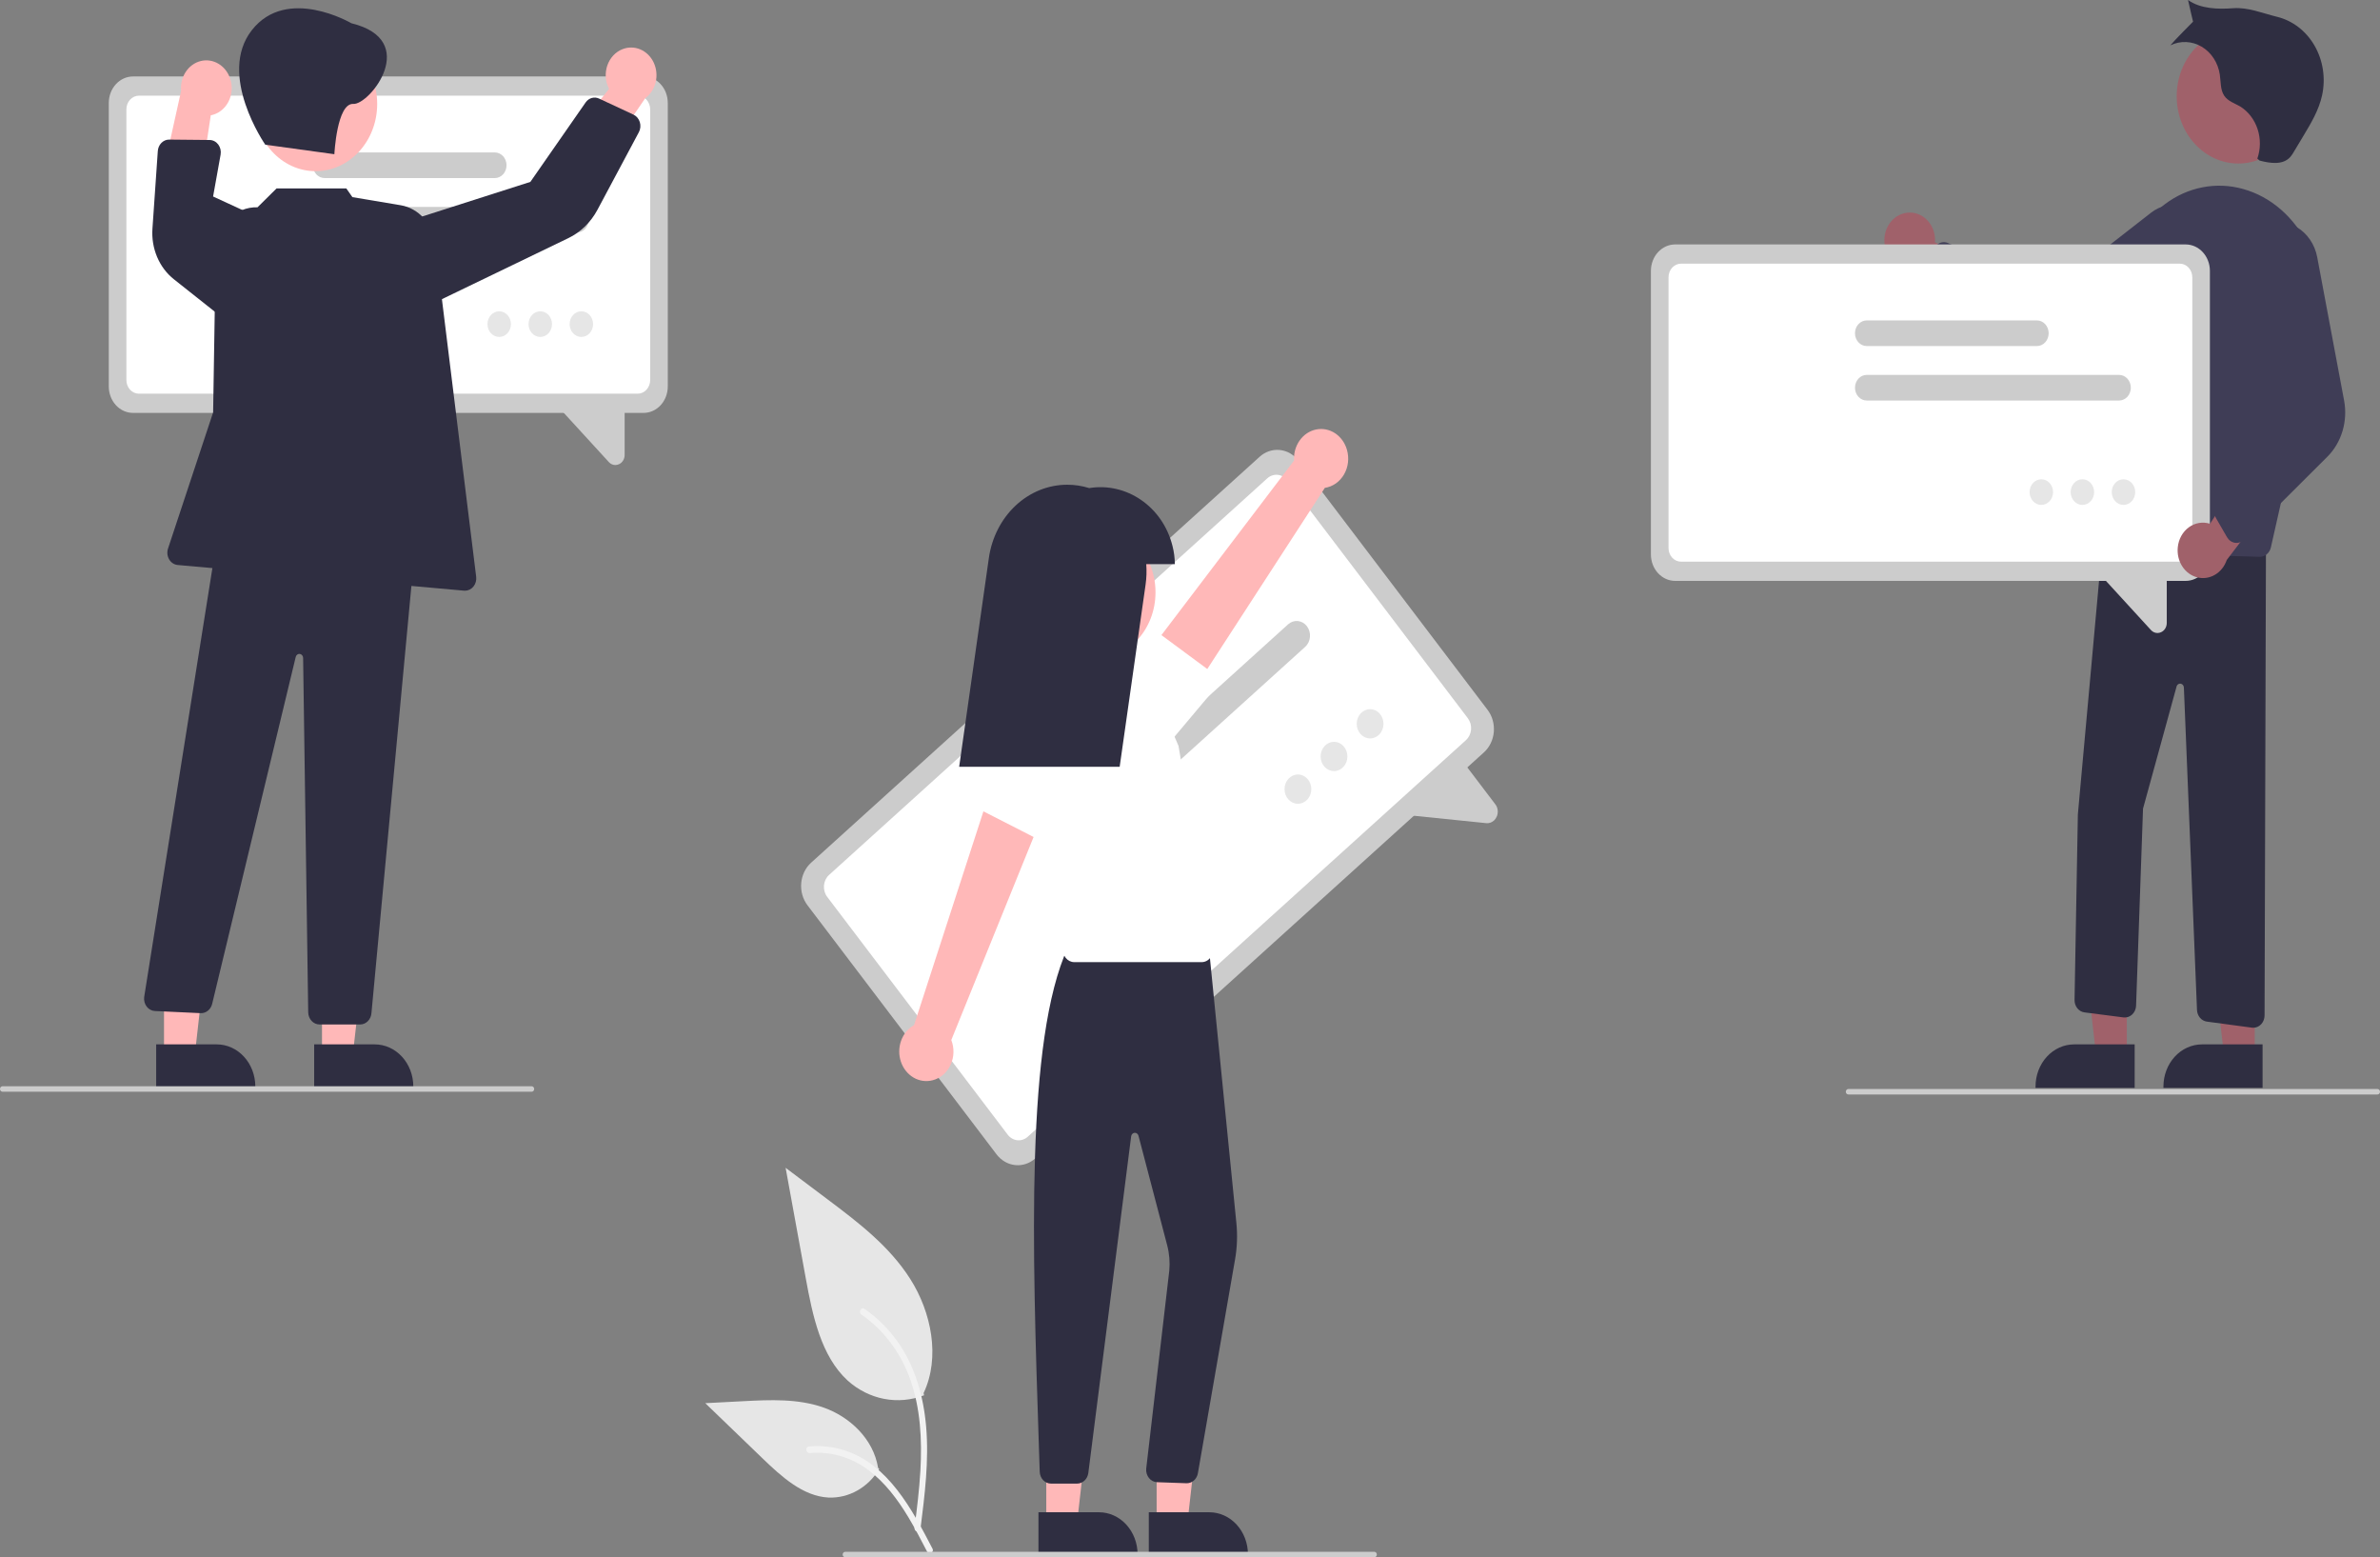 <svg width="558" height="365" viewBox="0 0 558 365" fill="none" xmlns="http://www.w3.org/2000/svg">
<rect x="0" y="0" width="558" height="365" fill="#808080" stroke="none"/>
<g clip-path="url(#clip0_4_11)">
<path d="M216.646 327.032C213.644 328.184 210.42 328.472 207.286 327.87C204.152 327.267 201.212 325.793 198.751 323.591C192.483 317.848 190.518 308.386 188.919 299.626L184.19 273.713L194.092 281.156C201.212 286.508 208.493 292.032 213.424 299.785C218.354 307.537 220.506 318.12 216.545 326.509" fill="#E6E6E6"/>
<path d="M215.8 358.404C216.802 350.435 217.833 342.364 217.13 334.31C216.505 327.157 214.506 320.17 210.436 314.442C208.276 311.407 205.647 308.807 202.669 306.758C201.892 306.223 201.177 307.566 201.95 308.099C207.105 311.655 211.091 316.906 213.336 323.095C215.814 329.978 216.212 337.48 215.785 344.791C215.527 349.212 214.979 353.604 214.428 357.991C214.384 358.189 214.411 358.398 214.504 358.576C214.596 358.753 214.746 358.886 214.925 358.947C215.107 359 215.301 358.973 215.464 358.872C215.628 358.77 215.749 358.602 215.8 358.404Z" fill="#F2F2F2"/>
<path d="M206.147 344.303C204.86 346.439 203.09 348.178 201.008 349.351C198.926 350.524 196.602 351.092 194.261 351C188.244 350.688 183.228 346.104 178.712 341.752L165.356 328.879L174.196 328.417C180.553 328.085 187.074 327.775 193.128 329.915C199.183 332.055 204.767 337.205 205.874 344.046" fill="#E6E6E6"/>
<path d="M218.632 362.985C213.809 353.668 208.214 343.313 198.216 340.003C195.437 339.086 192.522 338.757 189.629 339.035C188.717 339.121 188.945 340.655 189.855 340.569C194.704 340.13 199.544 341.528 203.559 344.527C207.423 347.398 210.432 351.39 212.978 355.623C214.538 358.216 215.935 360.918 217.332 363.618C217.779 364.48 219.084 363.858 218.632 362.985V362.985Z" fill="#F2F2F2"/>
<path d="M347.92 176.336L242.756 271.483C241.433 272.678 239.73 273.25 238.021 273.076C236.311 272.901 234.735 271.993 233.638 270.551L189.306 212.162C188.212 210.717 187.688 208.858 187.848 206.992C188.008 205.126 188.839 203.405 190.16 202.207L295.323 107.06C296.647 105.866 298.35 105.293 300.059 105.468C301.769 105.643 303.345 106.55 304.442 107.992L348.773 166.382C349.868 167.826 350.392 169.686 350.232 171.552C350.072 173.418 349.241 175.139 347.92 176.336Z" fill="#CCCCCC"/>
<path d="M343.706 173.471L240.96 266.431C240.278 267.046 239.401 267.341 238.52 267.251C237.639 267.161 236.827 266.694 236.262 265.951L193.934 210.2C193.371 209.456 193.101 208.498 193.183 207.537C193.265 206.576 193.694 205.689 194.374 205.072L297.12 112.113C297.802 111.497 298.679 111.202 299.56 111.292C300.441 111.382 301.253 111.85 301.818 112.593L344.145 168.343C344.709 169.087 344.979 170.045 344.897 171.007C344.814 171.968 344.386 172.854 343.706 173.471Z" fill="white"/>
<path d="M348.442 192.931L327.31 190.771L342.435 177.777L350.582 188.508C350.9 188.918 351.097 189.422 351.148 189.956C351.198 190.49 351.1 191.028 350.866 191.5C350.712 191.82 350.502 192.104 350.248 192.336C349.998 192.561 349.709 192.729 349.399 192.831C349.09 192.933 348.764 192.967 348.442 192.931Z" fill="#CCCCCC"/>
<path d="M306.005 151.61L254.027 198.637C253.71 198.924 253.344 199.14 252.95 199.273C252.556 199.406 252.142 199.453 251.731 199.411C251.321 199.369 250.922 199.239 250.557 199.029C250.192 198.818 249.869 198.532 249.606 198.185C249.343 197.839 249.145 197.439 249.023 197.009C248.902 196.579 248.859 196.127 248.898 195.678C248.936 195.23 249.055 194.795 249.247 194.397C249.44 193.999 249.703 193.646 250.02 193.359L301.997 146.332C302.315 146.045 302.681 145.829 303.075 145.696C303.469 145.563 303.883 145.516 304.294 145.558C304.704 145.6 305.103 145.73 305.468 145.94C305.832 146.151 306.156 146.437 306.419 146.784C306.682 147.13 306.88 147.53 307.001 147.96C307.123 148.39 307.166 148.842 307.127 149.291C307.089 149.739 306.97 150.174 306.777 150.572C306.585 150.97 306.322 151.323 306.005 151.61Z" fill="#CCCCCC"/>
<path d="M280.566 155.705L245.512 187.421C244.871 188.001 244.045 188.279 243.216 188.194C242.386 188.11 241.622 187.669 241.091 186.969C240.559 186.269 240.304 185.367 240.382 184.462C240.459 183.557 240.863 182.723 241.504 182.143L276.559 150.427C277.2 149.847 278.026 149.569 278.855 149.653C279.684 149.738 280.449 150.179 280.98 150.879C281.512 151.579 281.767 152.48 281.689 153.386C281.611 154.291 281.208 155.125 280.566 155.705Z" fill="#CCCCCC"/>
<path d="M226.25 220.568C231.669 220.568 236.062 215.773 236.062 209.857C236.062 203.941 231.669 199.145 226.25 199.145C220.83 199.145 216.437 203.941 216.437 209.857C216.437 215.773 220.83 220.568 226.25 220.568Z" fill="white"/>
<path d="M304.303 188.386C306.037 188.386 307.443 186.851 307.443 184.958C307.443 183.065 306.037 181.53 304.303 181.53C302.568 181.53 301.163 183.065 301.163 184.958C301.163 186.851 302.568 188.386 304.303 188.386Z" fill="#E6E6E6"/>
<path d="M312.764 180.73C314.498 180.73 315.904 179.195 315.904 177.302C315.904 175.409 314.498 173.875 312.764 173.875C311.03 173.875 309.624 175.409 309.624 177.302C309.624 179.195 311.03 180.73 312.764 180.73Z" fill="#E6E6E6"/>
<path d="M321.225 173.075C322.96 173.075 324.365 171.54 324.365 169.647C324.365 167.754 322.96 166.219 321.225 166.219C319.491 166.219 318.085 167.754 318.085 169.647C318.085 171.54 319.491 173.075 321.225 173.075Z" fill="#E6E6E6"/>
<path d="M271.179 357.016L278.387 357.015L281.816 326.663L271.177 326.663L271.179 357.016Z" fill="#FFB8B8"/>
<path d="M269.34 354.447L283.536 354.446H283.537C284.725 354.446 285.901 354.702 286.999 355.198C288.097 355.694 289.094 356.422 289.934 357.339C290.774 358.256 291.441 359.344 291.895 360.543C292.35 361.741 292.584 363.025 292.584 364.322V364.643L269.34 364.644L269.34 354.447Z" fill="#2F2E41"/>
<path d="M245.307 357.016L252.516 357.015L255.945 326.663L245.306 326.663L245.307 357.016Z" fill="#FFB8B8"/>
<path d="M243.469 354.447L257.665 354.446H257.665C258.853 354.446 260.03 354.702 261.128 355.198C262.225 355.694 263.223 356.422 264.063 357.339C264.903 358.256 265.569 359.344 266.024 360.543C266.478 361.741 266.712 363.025 266.712 364.322V364.643L243.469 364.644L243.469 354.447Z" fill="#2F2E41"/>
<path d="M252.541 347.729H252.54L246.41 347.727C245.724 347.73 245.064 347.44 244.571 346.92C244.077 346.4 243.789 345.691 243.767 344.943L243.574 339.088C242.024 292.27 240.422 243.858 250.346 222.098L250.424 221.927L283.28 220.629L289.877 286.684C290.158 289.502 290.055 292.349 289.571 295.134L280.851 345.295C280.733 345.975 280.395 346.586 279.899 347.017C279.403 347.448 278.781 347.67 278.148 347.643L271.262 347.399C270.902 347.384 270.548 347.288 270.223 347.117C269.897 346.947 269.607 346.706 269.37 346.409C269.133 346.112 268.955 345.765 268.845 345.389C268.735 345.014 268.697 344.618 268.733 344.226L274.142 297.832C274.326 295.83 274.16 293.808 273.651 291.873L266.924 266.202C266.869 265.99 266.748 265.805 266.582 265.678C266.416 265.552 266.216 265.491 266.014 265.506C265.812 265.522 265.622 265.613 265.474 265.763C265.326 265.914 265.23 266.116 265.202 266.334L255.162 345.238C255.072 345.927 254.757 346.558 254.276 347.016C253.795 347.473 253.179 347.726 252.541 347.729Z" fill="#2F2E41"/>
<path d="M256.47 154.589C264.446 154.589 270.912 147.53 270.912 138.824C270.912 130.117 264.446 123.059 256.47 123.059C248.495 123.059 242.029 130.117 242.029 138.824C242.029 147.53 248.495 154.589 256.47 154.589Z" fill="#FFB8B8"/>
<path d="M281.74 225.505H251.857C251.477 225.505 251.102 225.416 250.756 225.243C250.411 225.071 250.104 224.819 249.855 224.506C249.607 224.192 249.423 223.824 249.317 223.426C249.21 223.028 249.184 222.609 249.239 222.199L250.715 211.161L242.046 185.131C241.151 182.444 240.818 179.572 241.072 176.726C241.327 173.881 242.161 171.133 243.515 168.685C244.869 166.237 246.707 164.152 248.896 162.581C251.084 161.01 253.567 159.993 256.163 159.606C259.86 159.043 263.626 159.788 266.908 161.73C270.19 163.672 272.816 166.71 274.402 170.4L276.307 174.823L284.342 222.09C284.413 222.507 284.399 222.936 284.301 223.346C284.203 223.756 284.023 224.138 283.775 224.464C283.526 224.789 283.215 225.052 282.864 225.232C282.512 225.412 282.129 225.505 281.74 225.505H281.74Z" fill="white"/>
<path d="M218.657 253.193C219.557 252.965 220.399 252.524 221.126 251.902C221.853 251.28 222.446 250.492 222.863 249.592C223.28 248.693 223.512 247.705 223.542 246.697C223.571 245.69 223.398 244.687 223.034 243.761L246.32 186.332L233 182.669L214.299 240.272C212.914 241.042 211.835 242.34 211.268 243.92C210.7 245.5 210.684 247.253 211.221 248.845C211.758 250.438 212.812 251.76 214.182 252.561C215.553 253.363 217.145 253.587 218.657 253.193H218.657Z" fill="#FFB8B8"/>
<path d="M243.168 196.602L230.213 189.982C229.844 189.794 229.517 189.521 229.254 189.182C228.99 188.844 228.797 188.447 228.687 188.019C228.577 187.591 228.552 187.143 228.615 186.704C228.678 186.265 228.827 185.846 229.052 185.475L236.925 172.495C237.819 170.443 239.422 168.862 241.383 168.098C243.343 167.333 245.501 167.449 247.384 168.418C249.266 169.387 250.72 171.132 251.427 173.269C252.133 175.407 252.035 177.763 251.153 179.821L247.082 194.689C246.965 195.114 246.766 195.507 246.497 195.841C246.229 196.175 245.898 196.442 245.526 196.624C245.155 196.805 244.752 196.898 244.345 196.894C243.938 196.89 243.536 196.791 243.168 196.602H243.168Z" fill="white"/>
<path d="M315.793 105.41C316.075 106.37 316.159 107.386 316.042 108.386C315.925 109.386 315.608 110.345 315.114 111.197C314.62 112.049 313.962 112.772 313.184 113.316C312.406 113.86 311.529 114.211 310.614 114.344L277.352 165.588L267.649 154.973L303.395 107.941C303.292 106.247 303.76 104.571 304.713 103.23C305.666 101.889 307.036 100.976 308.565 100.664C310.093 100.352 311.673 100.663 313.005 101.537C314.337 102.412 315.329 103.79 315.793 105.41Z" fill="#FFB8B8"/>
<path d="M285.044 159.573C285.091 160.014 285.051 160.461 284.926 160.884C284.8 161.307 284.593 161.695 284.318 162.022L274.705 173.453C273.537 175.336 271.733 176.636 269.689 177.069C267.645 177.502 265.527 177.032 263.799 175.763C262.072 174.493 260.876 172.528 260.474 170.298C260.071 168.067 260.496 165.754 261.654 163.864L267.835 149.835C268.012 149.434 268.265 149.08 268.578 148.796C268.891 148.512 269.257 148.306 269.65 148.19C270.043 148.074 270.454 148.052 270.855 148.126C271.257 148.199 271.639 148.366 271.976 148.615L283.819 157.372C284.156 157.621 284.44 157.947 284.652 158.327C284.863 158.706 284.997 159.131 285.044 159.573Z" fill="white"/>
<path d="M275.446 132.225C275.436 130.798 275.255 129.379 274.905 128.004C272.579 118.618 263.989 112.985 255.37 114.399C253.693 113.874 251.958 113.609 250.214 113.611C245.777 113.611 241.487 115.342 238.118 118.493C234.749 121.644 232.522 126.006 231.841 130.792L224.879 179.723H262.51L268.586 137.022C268.812 135.436 268.865 133.825 268.744 132.225H275.446Z" fill="#2F2E41"/>
<path d="M322.217 365H198.152C197.996 365 197.846 364.932 197.736 364.812C197.626 364.692 197.564 364.528 197.564 364.358C197.564 364.188 197.626 364.025 197.736 363.904C197.846 363.784 197.996 363.716 198.152 363.716H322.217C322.373 363.716 322.523 363.784 322.633 363.904C322.743 364.025 322.805 364.188 322.805 364.358C322.805 364.528 322.743 364.692 322.633 364.812C322.523 364.932 322.373 365 322.217 365Z" fill="#CCCCCC"/>
<path d="M447.206 49.852C448.066 49.762 448.934 49.879 449.749 50.194C450.564 50.51 451.305 51.016 451.921 51.678C452.537 52.34 453.012 53.142 453.314 54.026C453.615 54.91 453.735 55.856 453.666 56.797L472.897 66.037L463.723 72.501L446.867 62.736C445.428 62.503 444.116 61.702 443.181 60.485C442.246 59.267 441.753 57.718 441.795 56.13C441.836 54.542 442.41 53.026 443.408 51.869C444.405 50.712 445.756 49.994 447.206 49.852V49.852Z" fill="#A0616A"/>
<path d="M524.78 38.326C532.756 38.326 539.221 31.268 539.221 22.561C539.221 13.855 532.756 6.796 524.78 6.796C516.804 6.796 510.338 13.855 510.338 22.561C510.338 31.268 516.804 38.326 524.78 38.326Z" fill="#A0616A"/>
<path d="M498.643 247.353L491.434 247.352L488.005 217L498.644 217L498.643 247.353Z" fill="#A0616A"/>
<path d="M500.481 254.981L477.238 254.98V254.659C477.238 253.362 477.472 252.078 477.926 250.879C478.381 249.681 479.047 248.592 479.887 247.675C480.727 246.758 481.725 246.031 482.822 245.534C483.92 245.038 485.097 244.783 486.285 244.783H486.285L500.481 244.783L500.481 254.981Z" fill="#2F2E41"/>
<path d="M528.63 247.353L521.421 247.352L517.992 217L528.631 217L528.63 247.353Z" fill="#A0616A"/>
<path d="M530.468 254.981L507.225 254.98V254.659C507.225 253.362 507.459 252.078 507.914 250.879C508.368 249.681 509.035 248.592 509.875 247.675C510.715 246.758 511.712 246.031 512.81 245.534C513.907 245.038 515.084 244.783 516.272 244.783H516.273L530.469 244.783L530.468 254.981Z" fill="#2F2E41"/>
<path d="M528.288 240.888C528.18 240.888 528.073 240.88 527.966 240.866L517.414 239.448C516.796 239.366 516.224 239.048 515.8 238.551C515.375 238.053 515.126 237.408 515.094 236.73L512.02 161.141C512.009 160.926 511.933 160.722 511.804 160.56C511.675 160.398 511.5 160.288 511.307 160.247C511.113 160.206 510.913 160.237 510.738 160.334C510.563 160.432 510.422 160.591 510.339 160.785L502.44 189.531L500.813 235.705C500.8 236.103 500.71 236.494 500.551 236.852C500.392 237.211 500.167 237.53 499.889 237.789C499.612 238.048 499.289 238.241 498.939 238.357C498.59 238.473 498.223 238.508 497.86 238.462L488.723 237.287C488.069 237.206 487.467 236.86 487.035 236.319C486.603 235.778 486.372 235.08 486.386 234.363L487.162 190.899L493.353 122.674L493.63 122.685L531.274 124.269L530.935 238.009C530.932 238.773 530.652 239.506 530.156 240.045C529.66 240.585 528.989 240.888 528.288 240.888H528.288Z" fill="#2F2E41"/>
<path d="M529.847 130.504C529.824 130.504 529.801 130.504 529.778 130.503L491.865 129.419C491.494 129.408 491.128 129.312 490.793 129.137C490.458 128.962 490.16 128.712 489.919 128.402C489.678 128.093 489.5 127.732 489.395 127.343C489.291 126.953 489.263 126.544 489.313 126.142L496.598 67.609C497.053 63.657 498.266 59.854 500.159 56.448C502.052 53.043 504.581 50.111 507.582 47.845C510.221 45.861 513.219 44.517 516.374 43.903C519.529 43.289 522.768 43.419 525.873 44.285C539.106 47.945 547.045 63.457 543.57 78.863L532.417 128.306C532.273 128.932 531.942 129.487 531.477 129.885C531.012 130.283 530.438 130.501 529.847 130.504Z" fill="#3F3D56"/>
<path d="M480.109 84.023C477.611 84.027 475.166 83.234 473.074 81.742L450.965 65.907C450.641 65.675 450.368 65.369 450.165 65.009C449.961 64.65 449.833 64.246 449.788 63.826C449.743 63.407 449.783 62.981 449.905 62.58C450.028 62.179 450.229 61.813 450.495 61.506L453.826 57.667C454.189 57.246 454.66 56.955 455.177 56.83C455.694 56.706 456.234 56.754 456.725 56.969L481.422 67.705L504.3 49.87C505.37 49.036 506.586 48.454 507.873 48.16C509.159 47.866 510.488 47.866 511.774 48.161C513.061 48.457 514.277 49.04 515.346 49.875C516.415 50.71 517.314 51.778 517.985 53.012C518.657 54.245 519.087 55.618 519.247 57.042C519.408 58.466 519.296 59.911 518.918 61.286C518.541 62.66 517.906 63.935 517.054 65.028C516.203 66.121 515.152 67.009 513.97 67.636L485.695 82.628C483.954 83.549 482.044 84.026 480.109 84.023Z" fill="#3F3D56"/>
<path d="M529.784 37.638C532.248 38.273 535.22 38.76 536.981 36.775C537.293 36.4 537.571 35.993 537.813 35.561L540.115 31.725C541.879 28.785 543.673 25.77 544.42 22.352C544.849 20.388 544.916 18.351 544.617 16.359C544.319 14.366 543.661 12.459 542.681 10.746C541.701 9.034 540.42 7.551 538.911 6.384C537.402 5.217 535.696 4.389 533.891 3.947C530.454 3.107 527.09 1.662 523.576 1.926C520.062 2.189 515.941 2.103 512.992 -1.90735e-05C513.176 0.937 514.17 5.079 514.17 5.079C514.17 5.079 509.736 9.52 508.846 10.627C510.01 10.064 511.277 9.8 512.55 9.854C513.822 9.909 515.066 10.281 516.186 10.943C517.306 11.604 518.272 12.537 519.01 13.67C519.748 14.803 520.238 16.105 520.443 17.477C520.695 19.163 520.547 21.032 521.464 22.415C522.337 23.731 523.902 24.192 525.217 24.951C527.113 26.131 528.56 28.01 529.298 30.252C530.036 32.493 530.017 34.949 529.243 37.176L529.784 37.638Z" fill="#2F2E41"/>
<path d="M512.445 136.15H392.736C391.232 136.148 389.789 135.494 388.725 134.333C387.661 133.171 387.062 131.596 387.061 129.954V63.489C387.062 61.846 387.661 60.271 388.725 59.109C389.789 57.948 391.232 57.294 392.736 57.292H512.445C513.949 57.294 515.392 57.948 516.456 59.109C517.52 60.271 518.119 61.846 518.12 63.489V129.954C518.119 131.596 517.52 133.171 516.456 134.333C515.392 135.494 513.949 136.148 512.445 136.15Z" fill="#CCCCCC"/>
<path d="M511.069 131.644H394.112C393.337 131.643 392.594 131.306 392.046 130.708C391.498 130.109 391.189 129.298 391.189 128.452V64.99C391.189 64.144 391.498 63.333 392.046 62.735C392.594 62.136 393.337 61.8 394.112 61.799H511.069C511.844 61.8 512.587 62.136 513.135 62.735C513.683 63.333 513.992 64.144 513.993 64.99V128.452C513.992 129.298 513.683 130.109 513.135 130.708C512.587 131.306 511.844 131.643 511.069 131.644Z" fill="white"/>
<path d="M504.295 147.666L491.142 133.307L508.005 133.773V145.989C508.01 146.459 507.884 146.92 507.645 147.311C507.405 147.702 507.063 148.005 506.664 148.18C506.396 148.303 506.109 148.366 505.818 148.367C505.535 148.366 505.254 148.304 504.992 148.183C504.731 148.063 504.494 147.887 504.295 147.666Z" fill="#CCCCCC"/>
<path d="M496.829 93.875H437.662C436.933 93.875 436.233 93.559 435.717 92.995C435.2 92.432 434.911 91.668 434.911 90.871C434.911 90.075 435.2 89.31 435.717 88.747C436.233 88.184 436.933 87.867 437.662 87.867H496.829C497.558 87.867 498.258 88.184 498.774 88.747C499.29 89.31 499.58 90.075 499.58 90.871C499.58 91.668 499.29 92.432 498.774 92.995C498.258 93.559 497.558 93.875 496.829 93.875Z" fill="#CCCCCC"/>
<path d="M477.565 81.108H437.662C437.301 81.109 436.942 81.031 436.608 80.88C436.274 80.73 435.97 80.509 435.714 80.23C435.458 79.951 435.255 79.619 435.116 79.254C434.978 78.89 434.906 78.499 434.906 78.104C434.906 77.709 434.978 77.318 435.116 76.953C435.255 76.588 435.458 76.257 435.714 75.978C435.97 75.699 436.274 75.478 436.608 75.327C436.942 75.177 437.301 75.099 437.662 75.1H477.565C478.295 75.1 478.995 75.416 479.511 75.98C480.027 76.543 480.317 77.307 480.317 78.104C480.317 78.901 480.027 79.665 479.511 80.228C478.995 80.791 478.295 81.108 477.565 81.108Z" fill="#CCCCCC"/>
<path d="M413.17 93.875C417.92 93.875 421.77 89.672 421.77 84.487C421.77 79.303 417.92 75.1 413.17 75.1C408.421 75.1 404.571 79.303 404.571 84.487C404.571 89.672 408.421 93.875 413.17 93.875Z" fill="white"/>
<path d="M478.595 118.343C480.115 118.343 481.347 116.998 481.347 115.338C481.347 113.679 480.115 112.334 478.595 112.334C477.075 112.334 475.843 113.679 475.843 115.338C475.843 116.998 477.075 118.343 478.595 118.343Z" fill="#E6E6E6"/>
<path d="M488.227 118.343C489.747 118.343 490.979 116.998 490.979 115.338C490.979 113.679 489.747 112.334 488.227 112.334C486.707 112.334 485.475 113.679 485.475 115.338C485.475 116.998 486.707 118.343 488.227 118.343Z" fill="#E6E6E6"/>
<path d="M497.859 118.343C499.378 118.343 500.611 116.998 500.611 115.338C500.611 113.679 499.378 112.334 497.859 112.334C496.339 112.334 495.107 113.679 495.107 115.338C495.107 116.998 496.339 118.343 497.859 118.343Z" fill="#E6E6E6"/>
<path d="M510.591 128.245C510.686 127.308 510.968 126.404 511.418 125.598C511.867 124.792 512.473 124.104 513.193 123.581C513.913 123.058 514.729 122.714 515.583 122.573C516.438 122.432 517.311 122.497 518.14 122.764L530.36 104.105L534.279 115.23L522.074 131.243C521.571 132.734 520.584 133.972 519.301 134.722C518.018 135.472 516.528 135.682 515.112 135.312C513.697 134.943 512.455 134.019 511.622 132.717C510.788 131.414 510.422 129.823 510.591 128.245H510.591Z" fill="#A0616A"/>
<path d="M524.589 127.239C524.397 127.256 524.204 127.251 524.013 127.223C523.629 127.167 523.261 127.019 522.935 126.791C522.61 126.562 522.334 126.258 522.128 125.901L519.545 121.428C519.261 120.94 519.119 120.369 519.137 119.791C519.154 119.213 519.331 118.654 519.644 118.188L535.286 94.725L525.119 66.113C524.211 63.596 524.245 60.79 525.215 58.3C526.184 55.809 528.011 53.835 530.301 52.801C531.596 52.209 532.994 51.937 534.396 52.005C535.798 52.072 537.169 52.479 538.41 53.194C539.651 53.91 540.732 54.916 541.574 56.142C542.416 57.368 542.999 58.782 543.28 60.283L549.588 93.9C550.027 96.27 549.897 98.725 549.212 101.025C548.527 103.325 547.31 105.393 545.678 107.029L526.151 126.493C525.72 126.924 525.171 127.186 524.589 127.239Z" fill="#3F3D56"/>
<path d="M557.412 256.524H433.347C433.191 256.524 433.041 256.457 432.931 256.336C432.821 256.216 432.759 256.053 432.759 255.882C432.759 255.712 432.821 255.549 432.931 255.429C433.041 255.308 433.191 255.241 433.347 255.241H557.412C557.568 255.241 557.718 255.308 557.828 255.429C557.938 255.549 558 255.712 558 255.882C558 256.053 557.938 256.216 557.828 256.336C557.718 256.457 557.568 256.524 557.412 256.524Z" fill="#CCCCCC"/>
<path d="M150.888 96.778H31.18C29.675 96.777 28.232 96.123 27.168 94.962C26.104 93.8 25.506 92.225 25.504 90.582V24.117C25.506 22.474 26.104 20.9 27.168 19.738C28.232 18.576 29.675 17.923 31.18 17.921H150.888C152.393 17.923 153.835 18.576 154.899 19.738C155.964 20.9 156.562 22.474 156.564 24.117V90.582C156.562 92.225 155.963 93.8 154.899 94.962C153.835 96.123 152.393 96.777 150.888 96.778Z" fill="#CCCCCC"/>
<path d="M149.512 92.272H32.556C31.781 92.271 31.037 91.935 30.489 91.336C29.941 90.738 29.633 89.927 29.632 89.081V25.619C29.633 24.773 29.941 23.962 30.489 23.363C31.037 22.765 31.781 22.428 32.556 22.427H149.512C150.287 22.428 151.03 22.765 151.578 23.363C152.127 23.962 152.435 24.773 152.436 25.619V89.081C152.435 89.927 152.127 90.738 151.578 91.336C151.03 91.935 150.287 92.271 149.512 92.272Z" fill="white"/>
<path d="M142.739 108.295L129.585 93.936L146.449 94.401V106.617C146.453 107.088 146.328 107.548 146.088 107.94C145.849 108.331 145.507 108.634 145.107 108.809C144.839 108.931 144.552 108.995 144.262 108.996C143.978 108.995 143.697 108.932 143.436 108.812C143.174 108.692 142.937 108.516 142.739 108.295Z" fill="#CCCCCC"/>
<path d="M135.272 54.504H76.106C75.376 54.504 74.676 54.188 74.16 53.624C73.644 53.061 73.354 52.297 73.354 51.5C73.354 50.703 73.644 49.939 74.16 49.376C74.676 48.812 75.376 48.496 76.106 48.496H135.272C136.002 48.496 136.702 48.812 137.218 49.376C137.734 49.939 138.024 50.703 138.024 51.5C138.024 52.297 137.734 53.061 137.218 53.624C136.702 54.188 136.002 54.504 135.272 54.504Z" fill="#CCCCCC"/>
<path d="M116.008 41.737H76.106C75.376 41.737 74.676 41.42 74.16 40.857C73.644 40.293 73.354 39.529 73.354 38.733C73.354 37.936 73.644 37.172 74.16 36.608C74.676 36.045 75.376 35.728 76.106 35.728H116.008C116.738 35.728 117.438 36.045 117.954 36.608C118.47 37.172 118.76 37.936 118.76 38.733C118.76 39.529 118.47 40.293 117.954 40.857C117.438 41.42 116.738 41.737 116.008 41.737Z" fill="#CCCCCC"/>
<path d="M51.614 54.504C56.363 54.504 60.213 50.301 60.213 45.116C60.213 39.931 56.363 35.728 51.614 35.728C46.864 35.728 43.014 39.931 43.014 45.116C43.014 50.301 46.864 54.504 51.614 54.504Z" fill="white"/>
<path d="M117.039 78.971C118.558 78.971 119.79 77.626 119.79 75.967C119.79 74.308 118.558 72.963 117.039 72.963C115.519 72.963 114.287 74.308 114.287 75.967C114.287 77.626 115.519 78.971 117.039 78.971Z" fill="#E6E6E6"/>
<path d="M126.67 78.971C128.19 78.971 129.422 77.626 129.422 75.967C129.422 74.308 128.19 72.963 126.67 72.963C125.15 72.963 123.918 74.308 123.918 75.967C123.918 77.626 125.15 78.971 126.67 78.971Z" fill="#E6E6E6"/>
<path d="M136.302 78.971C137.822 78.971 139.054 77.626 139.054 75.967C139.054 74.308 137.822 72.963 136.302 72.963C134.782 72.963 133.55 74.308 133.55 75.967C133.55 77.626 134.782 78.971 136.302 78.971Z" fill="#E6E6E6"/>
<path d="M145.923 11.535C145.11 11.855 144.371 12.365 143.758 13.03C143.145 13.696 142.673 14.5 142.375 15.386C142.077 16.271 141.961 17.218 142.035 18.158C142.109 19.098 142.37 20.009 142.801 20.827L129.03 38.151L139.855 39.717L151.272 23.025C152.483 22.144 153.355 20.808 153.724 19.271C154.093 17.734 153.932 16.103 153.273 14.687C152.613 13.271 151.501 12.168 150.147 11.587C148.792 11.006 147.289 10.988 145.923 11.535Z" fill="#FFB8B8"/>
<path d="M53.976 18.471C54.27 19.358 54.382 20.305 54.304 21.245C54.226 22.185 53.961 23.095 53.526 23.91C53.091 24.726 52.498 25.427 51.788 25.966C51.078 26.504 50.269 26.866 49.417 27.026L45.99 49.656L37.977 41.559L42.46 21.31C42.309 19.73 42.694 18.144 43.542 16.854C44.39 15.563 45.643 14.656 47.063 14.307C48.482 13.957 49.97 14.187 51.244 14.955C52.518 15.722 53.49 16.973 53.976 18.471V18.471Z" fill="#FFB8B8"/>
<path d="M75.497 247.353L82.706 247.352L86.135 217L75.496 217L75.497 247.353Z" fill="#FFB8B8"/>
<path d="M73.658 244.783L87.854 244.783H87.855C89.043 244.783 90.219 245.038 91.317 245.534C92.415 246.031 93.412 246.758 94.252 247.675C95.092 248.592 95.759 249.681 96.213 250.879C96.668 252.078 96.902 253.362 96.902 254.659V254.98L73.659 254.981L73.658 244.783Z" fill="#2F2E41"/>
<path d="M38.454 247.353L45.663 247.352L49.092 217L38.453 217L38.454 247.353Z" fill="#FFB8B8"/>
<path d="M36.615 244.783L50.811 244.783H50.812C52 244.783 53.176 245.038 54.274 245.534C55.372 246.031 56.369 246.758 57.209 247.675C58.049 248.592 58.715 249.681 59.17 250.879C59.625 252.078 59.859 253.362 59.859 254.659V254.98L36.615 254.981L36.615 244.783Z" fill="#2F2E41"/>
<path d="M73.992 40.122C81.968 40.122 88.434 33.064 88.434 24.357C88.434 15.65 81.968 8.592 73.992 8.592C66.016 8.592 59.551 15.65 59.551 24.357C59.551 33.064 66.016 40.122 73.992 40.122Z" fill="#FFB8B8"/>
<path d="M72.261 237.269L71.067 154.208C71.064 153.973 70.982 153.747 70.838 153.574C70.693 153.4 70.495 153.29 70.281 153.264C70.067 153.239 69.852 153.299 69.677 153.435C69.501 153.57 69.376 153.771 69.327 154L49.752 235.245C49.605 235.895 49.258 236.47 48.769 236.874C48.279 237.278 47.678 237.487 47.065 237.465L36.31 236.963C35.945 236.946 35.586 236.846 35.258 236.67C34.929 236.494 34.638 236.245 34.402 235.94C34.166 235.635 33.99 235.28 33.886 234.896C33.782 234.513 33.753 234.111 33.798 233.715L50.408 129.31L50.442 129.015L96.707 131.404L97.008 131.419L87.088 237.443C87.035 238.169 86.735 238.847 86.246 239.342C85.758 239.838 85.116 240.114 84.449 240.117H74.907C74.212 240.114 73.546 239.814 73.052 239.282C72.558 238.75 72.274 238.027 72.261 237.269Z" fill="#2F2E41"/>
<path d="M108.801 138.441L41.666 132.426C41.261 132.39 40.869 132.252 40.52 132.024C40.172 131.795 39.876 131.482 39.657 131.109C39.437 130.735 39.299 130.312 39.253 129.871C39.208 129.43 39.256 128.983 39.395 128.566L49.967 96.657L50.575 58.785C50.597 57.41 50.869 56.054 51.375 54.795C51.881 53.535 52.611 52.398 53.523 51.45C54.435 50.501 55.51 49.759 56.686 49.267C57.862 48.776 59.116 48.544 60.375 48.585L64.84 44.167H81.198L82.622 46.206L94.004 48.115C96.031 48.465 97.902 49.516 99.339 51.115C100.777 52.714 101.706 54.775 101.989 56.994L111.64 135.177C111.69 135.585 111.66 135.999 111.552 136.394C111.443 136.788 111.259 137.152 111.011 137.462C110.763 137.772 110.457 138.02 110.114 138.191C109.771 138.361 109.398 138.45 109.021 138.451C108.948 138.451 108.875 138.447 108.801 138.441Z" fill="#2F2E41"/>
<path d="M95.721 51.786L124.346 42.631L137.301 24.012C137.658 23.499 138.161 23.131 138.732 22.966C139.302 22.802 139.906 22.85 140.448 23.103L148.537 26.877C148.882 27.038 149.191 27.277 149.445 27.578C149.699 27.88 149.891 28.237 150.009 28.625C150.127 29.014 150.167 29.426 150.129 29.833C150.09 30.24 149.972 30.634 149.783 30.987L140.101 49.124C138.525 52.09 136.125 54.433 133.249 55.814L99.58 72.061L95.721 51.786Z" fill="#2F2E41"/>
<path d="M40.802 65.482C39.092 64.137 37.727 62.333 36.841 60.244C35.955 58.156 35.577 55.853 35.743 53.559L36.999 35.389C37.051 34.664 37.352 33.986 37.84 33.491C38.33 32.996 38.971 32.72 39.638 32.718H39.661L49.147 32.811C49.535 32.815 49.918 32.912 50.269 33.096C50.619 33.279 50.928 33.545 51.173 33.873C51.419 34.202 51.595 34.586 51.69 34.998C51.784 35.409 51.794 35.838 51.72 36.254L49.96 46.057L62.519 51.85L51.943 74.311L40.802 65.482Z" fill="#2F2E41"/>
<path d="M82.393 5.453C82.393 5.453 67.291 -3.424 59.059 7.053C50.827 17.53 62.195 33.914 62.195 33.914L78.393 36.144C78.393 36.144 78.981 24.124 82.838 24.357C86.694 24.591 98.672 9.423 82.393 5.453Z" fill="#2F2E41"/>
<path d="M124.653 255.882H0.588C0.432 255.882 0.282 255.815 0.172 255.694C0.062 255.574 0 255.411 0 255.241C0 255.07 0.062 254.907 0.172 254.787C0.282 254.666 0.432 254.599 0.588 254.599H124.653C124.809 254.599 124.959 254.666 125.069 254.787C125.179 254.907 125.241 255.07 125.241 255.241C125.241 255.411 125.179 255.574 125.069 255.694C124.959 255.815 124.809 255.882 124.653 255.882Z" fill="#CCCCCC"/>
</g>
<defs>
<clipPath id="clip0_4_11">
<rect width="558" height="365" fill="white"/>
</clipPath>
</defs>
</svg>
